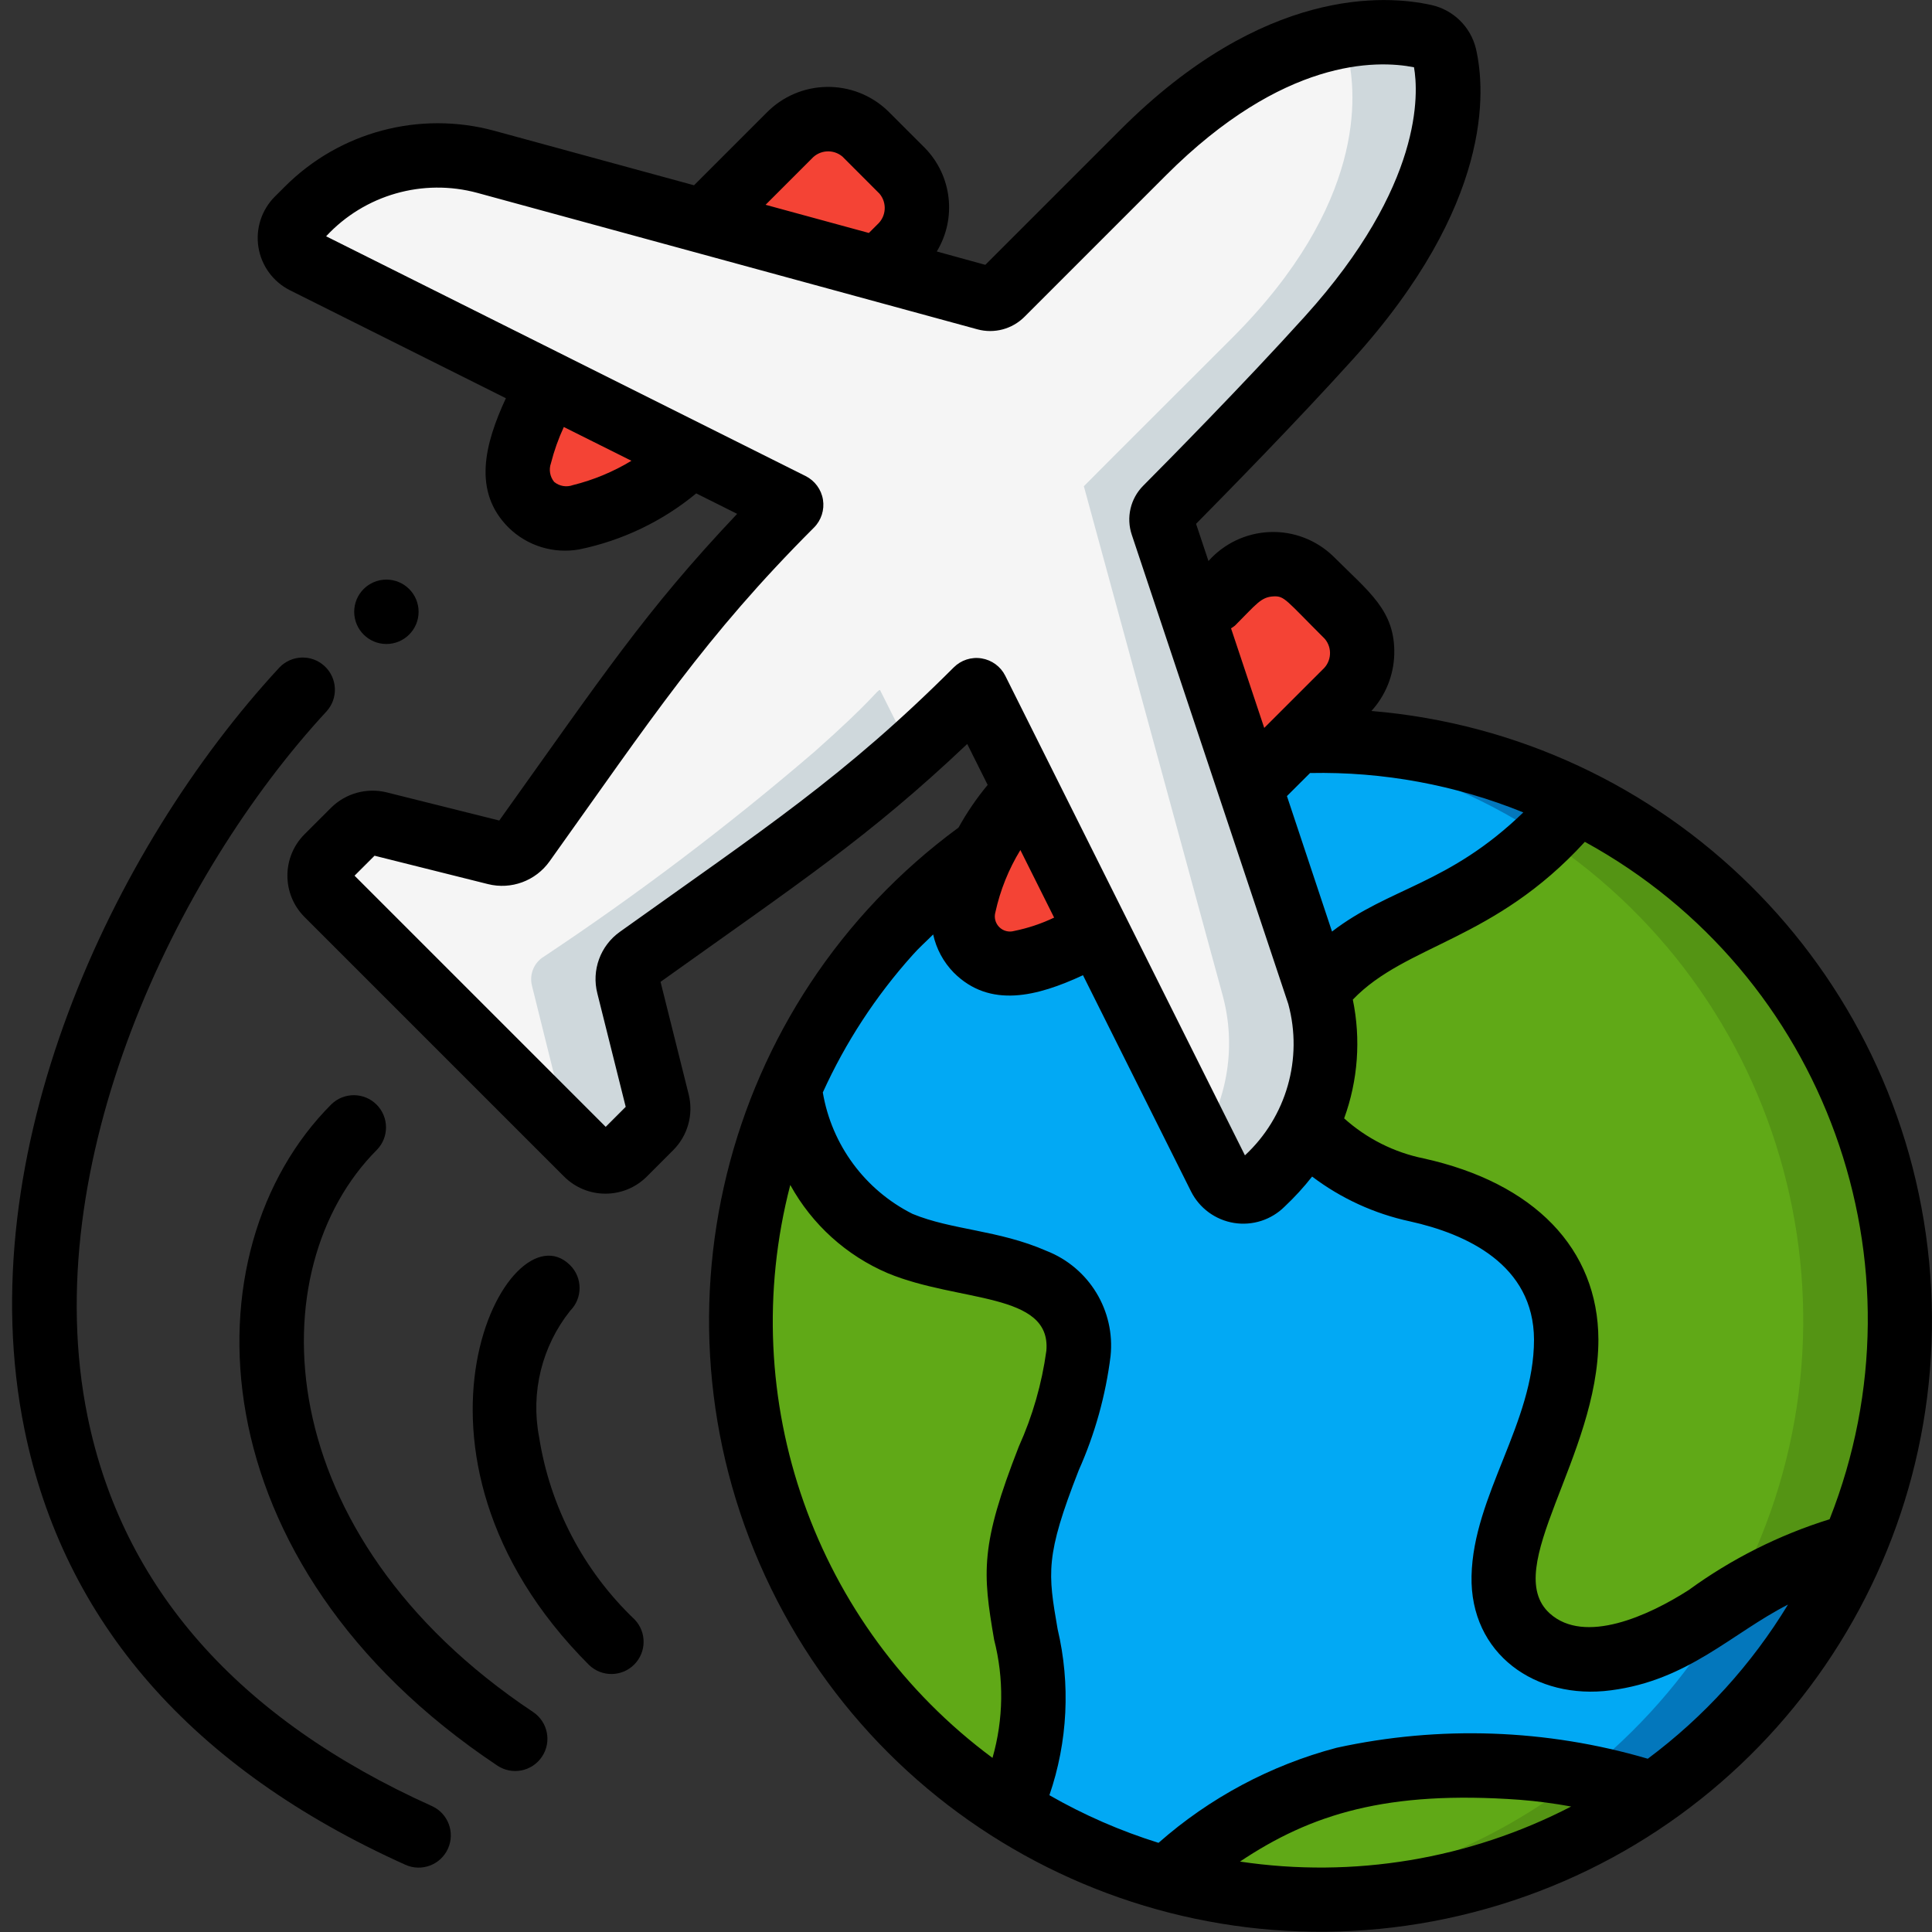 <svg height="512" viewBox="0 0 60 60" width="512" xmlns="http://www.w3.org/2000/svg"><rect x="0" y="0" width="60" height="60" fill="#333333" stroke="none"/><g id="092---Traveling" fill="none"><g id="Icons" transform="translate(9)"><circle id="Oval" cx="32" cy="41" fill="#02a9f4" r="18"/><path id="Shape" d="m30.5 23.076c9.327.77 16.505 8.565 16.505 17.924s-7.178 17.154-16.505 17.924c6.765.572 13.276-2.713 16.835-8.495s3.559-13.075 0-18.857-10.07-9.068-16.835-8.495z" fill="#0377bc"/><g fill="#60a917"><path id="Shape" d="m24.49 42.04c-.22 2.65-2.12 4.79-1.81 7.53.292 2.566.875 2.918-.27 6.65-7.535-4.728-10.474-14.26-6.91-22.41.263 2.086 1.566 3.897 3.46 4.81 2.081.864 5.774.525 5.53 3.42z"/><path id="Shape" d="m42.35 55.72c-4.399 3.108-9.963 4.07-15.15 2.62 3.291-3.011 6.7-3.769 11.08-3.44 1.386.101 2.753.377 4.07.82z"/><path id="Shape" d="m48.58 48.01c-1.533.389-2.978 1.064-4.26 1.99-.103.076-.21.146-.32.21-3.717 2.491-6.342 1.085-6.3-1.25.049-2.3 1.94-4.495 1.94-7.36-.01-2.74-2.2-4.11-4.64-4.65-1.34-.25-2.55-.961-3.42-2.01l.35-4.19c1.874-2.393 5.092-2.185 8.04-5.85l.02-.02c8.531 4.224 12.296 14.362 8.59 23.13z"/></g><path id="Shape" d="m22.863 24.515c-.96.992-1.627 2.23-1.929 3.577-.123.503.025 1.034.391 1.4.366.366.897.514 1.4.391.83-.186 1.623-.511 2.344-.962 6.075-5.729 4.376-4.088 7.712-7.423.668-.638.696-1.695.063-2.368l-1.152-1.151c-.672-.633-1.729-.605-2.367.063-.897.897.247-.362-6.462 6.473z" fill="#f44335"/><path id="Shape" d="m18.958 7.675c.668-.638.696-1.695.063-2.367l-1.151-1.152c-.673-.633-1.73-.605-2.368.063-3.337 3.338-1.693 1.636-7.423 7.712-.453.719-.78 1.51-.968 2.339-.123.502.025 1.033.391 1.399.366.366.896.515 1.398.392 1.348-.3 2.588-.966 3.583-1.924 6.688-6.563 5.517-5.502 6.475-6.462z" fill="#f44335"/><path id="Shape" d="m27.66 15.1 4.31 15.81c.542 1.974-.019 4.086-1.47 5.53l-.31.32c-.186.186-.449.271-.709.229-.259-.042-.483-.205-.601-.439-.754-1.5.3.606-7.55-15.12-.1 0-.18.273-2.041 1.921-2.699 2.288-5.523 4.425-8.459 6.4-.269.197-.391.537-.31.86l.9 3.62c.069.279-.01.574-.21.78l-.83.82c-.152.154-.359.24-.575.24-.216 0-.423-.086-.575-.24-4.761-4.76.057.069-8.06-8.06-.153-.152-.239-.359-.239-.575s.086-.423.239-.575c.663-.669.476-.5.82-.83.205-.202.501-.281.78-.21 2.026.505 1.121.276 3.62.9.323.081.663-.041.86-.31 3.242-4.458 4.876-7.064 8.32-10.49v-.01l-15.12-7.551c-.234-.118-.398-.342-.439-.601s.044-.523.229-.709l.32-.31c1.444-1.451 3.556-2.012 5.53-1.47 15.553 4.222 12.69 3.464 15.81 4.31.11-.11.84-.83 4.61-4.61 2.273-2.273 5.608-4.33 8.76-3.59.292.07.52.298.59.59.28 1.2.56 4.61-3.59 8.76-3.78 3.77-4.5 4.5-4.61 4.61z" fill="#f5f5f5"/><path id="Shape" d="m10.83 29.75c2.949-1.957 5.774-4.094 8.459-6.4-.3-.613-.621-1.244-.959-1.921-.1 0-.179.272-2.04 1.92-2.685 2.306-5.511 4.443-8.46 6.4-.268.197-.39.537-.31.86l.9 3.62c.05.227-0.0.465-.138.653l.948.947c.152.154.359.24.575.24.216 0 .423-.086.575-.24l.83-.82c.2-.206.279-.501.21-.78l-.9-3.62c-.08-.323.042-.662.31-.859z" fill="#cfd8dc"/><path id="Shape" d="m32.27 10.49c4.15-4.15 3.87-7.56 3.59-8.76-.07-.292-.298-.52-.59-.59-.967-.217-1.972-.204-2.933.037.257.083.454.291.523.553.28 1.2.56 4.61-3.59 8.76-3.78 3.77-4.5 4.5-4.61 4.61l4.31 15.81c.416 1.527.175 3.158-.663 4.5.267.533.313.623.573 1.138.118.234.342.398.601.439.259.042.523-.044.709-.229l.31-.32c1.451-1.444 2.012-3.556 1.47-5.53l-4.31-15.808c.11-.11.83-.84 4.61-4.61z" fill="#cfd8dc"/><path id="Shape" d="m42.35 55.72c-3.216 2.328-7.136 3.479-11.1 3.26-2.915-.175 3.178.638 8.86-3.84.759.143 1.507.336 2.24.58z" fill="#549414"/><path id="Shape" d="m48.58 48.01c-1.364.341-2.659.912-3.83 1.69 4.541-8.201 2.016-18.515-5.8-23.69.372-.353.719-.73 1.04-1.13 8.534 4.221 12.3 14.362 8.59 23.13z" fill="#549414"/></g><g id="Outline" fill="#000"><path id="Shape" d="m42.59 22.081c.438-.482.69-1.103.71-1.754.036-1.371-.789-1.943-1.9-3.056-.527-.507-1.237-.777-1.967-.748s-1.417.354-1.903.9l-.385-1.155c.9-.912 3.1-3.15 4.866-5.106 4.355-4.817 4.126-8.355 3.825-9.652-.165-.678-.701-1.203-1.382-1.354-1.419-.317-5.206-.577-9.654 3.869l-4.2 4.2-1.507-.415c.623-1.028.473-2.347-.364-3.21l-1.152-1.151c-1.063-1.024-2.754-.996-3.782.064l-2.241 2.241-6.2-1.692c-2.319-.63-4.799.028-6.5 1.726l-.318.317c-.412.412-.602.996-.51 1.572.092.575.454 1.072.974 1.335l6.711 3.355c-.664 1.433-1.035 2.9.081 4.015.578.569 1.395.823 2.194.681 1.336-.274 2.585-.871 3.636-1.74l1.271.635c-2.853 3.015-4.167 5.017-7.388 9.524l-3.5-.875c-.618-.151-1.271.03-1.723.478l-.826.825c-.707.71-.707 1.857 0 2.567l8.064 8.064c.71.706 1.856.706 2.566 0l.824-.825c.45-.452.631-1.105.479-1.724l-.875-3.5c4.306-3.076 6.443-4.471 9.524-7.387l.635 1.271c-.342.412-.645.856-.905 1.325-7.399 5.436-9.849 15.387-5.819 23.636 4.03 8.249 13.385 12.434 22.22 9.939s14.621-10.954 13.742-20.093c-.879-9.139-8.172-16.339-17.321-17.103zm14.231 25.1c-1.57.489-3.049 1.232-4.378 2.2-1.247.8-3.229 1.7-4.312.727-1.554-1.4 1.509-4.879 1.509-8.51-.011-2.813-1.987-4.862-5.426-5.622-.919-.187-1.772-.617-2.47-1.244.43-1.181.523-2.458.269-3.688 1.66-1.729 4.379-1.808 7.206-4.9 7.475 4.092 10.734 13.11 7.602 21.035zm-16.136-23.174c2.268-.047 4.521.37 6.623 1.223-2.327 2.248-4.155 2.325-5.941 3.7l-1.4-4.207zm-2.332-4.578c.672-.673.808-.889 1.2-.908.342-.016.38.112 1.589 1.318.24.282.212.703-.063.951l-1.817 1.816-1.031-3.093c.043-.025.083-.053.122-.084zm-13.144-14.502c.249-.275.671-.303.954-.064l1.151 1.152c.239.283.211.704-.063.953l-.267.267-3.208-.875zm-7.419 10.139c-.197.072-.418.034-.58-.1-.132-.162-.17-.382-.1-.579.098-.387.232-.764.4-1.126l2.1 1.049c-.565.342-1.179.597-1.82.756zm11.828 5.662c-3.395 3.393-5.907 5.024-10.366 8.21-.608.432-.886 1.194-.7 1.916l.88 3.52-.621.621-7.8-7.8.621-.62 3.52.881c.723.182 1.484-.099 1.916-.707 3.164-4.43 4.831-6.985 8.211-10.365.227-.227.33-.55.279-.866s-.252-.59-.539-.734l-14.891-7.446c1.194-1.288 3.005-1.807 4.7-1.347l15.532 4.238c.519.139 1.072-.008 1.453-.387l4.4-4.4c3.631-3.63 6.522-3.585 7.7-3.353.139.787.3 3.654-3.386 7.734-1.906 2.11-4.325 4.559-5.02 5.258-.401.4-.539.994-.357 1.53l4.859 14.569c.461 1.695-.058 3.506-1.346 4.7l-7.443-14.893c-.144-.288-.417-.488-.735-.54s-.64.053-.867.281zm2.07 5.669 1.049 2.1c-.395.189-.813.328-1.242.415-.164.047-.341.001-.462-.12-.121-.121-.167-.298-.12-.462.149-.682.411-1.334.775-1.93zm-7.145 10.403c.675 1.227 1.743 2.193 3.032 2.742 2.2.911 5.074.579 4.921 2.405-.141 1.029-.429 2.032-.856 2.978-1.2 3.068-1.126 3.908-.766 6 .309 1.205.292 2.472-.051 3.668-5.526-4.095-8.011-11.136-6.28-17.793zm13.966 21.013c2.2-1.471 4.561-2.22 8.7-1.918.532.042 1.061.112 1.585.208-3.163 1.638-6.762 2.236-10.285 1.71zm12.664-3.194c-3.142-.923-6.466-1.04-9.665-.34-2.047.541-3.94 1.552-5.529 2.952-1.18-.368-2.317-.864-3.389-1.479.57-1.661.659-3.45.255-5.16-.3-1.741-.392-2.256.657-4.934.502-1.125.834-2.317.987-3.539.15-1.414-.665-2.754-1.99-3.272-1.489-.652-2.937-.643-4.16-1.149-1.476-.742-2.51-2.142-2.786-3.771.705-1.555 1.644-2.992 2.784-4.263.2-.228.429-.429.643-.644.098.447.319.857.638 1.184 1.125 1.126 2.6.739 4.015.082l3.355 6.714c.261.521.757.885 1.333.979.576.093 1.161-.095 1.574-.507.308-.289.593-.601.854-.933.898.679 1.934 1.154 3.035 1.391 1.754.387 3.847 1.341 3.856 3.673 0 2.581-1.886 4.836-1.94 7.338-.052 2.423 1.991 3.863 4.328 3.553 2.4-.31 3.747-1.767 5.5-2.663-1.13 1.861-2.609 3.487-4.355 4.788z"/><path id="Shape" d="m13.411 56.088c-6.011-2.706-9.611-6.78-10.694-12.109-1.588-7.809 2.737-16.821 7.427-21.89.366-.407.337-1.031-.065-1.403-.401-.371-1.026-.351-1.403.045-5.193 5.613-9.656 15.101-7.919 23.647 1.219 5.994 5.2 10.548 11.832 13.534.504.227 1.096.003 1.323-.501s.003-1.096-.501-1.323z"/><path id="Shape" d="m11.707 35.707c.379-.392.374-1.016-.012-1.402s-1.009-.391-1.402-.012c-4.538 4.536-4.261 14.264 5.152 20.539.46.307 1.08.183 1.387-.277s.183-1.08-.277-1.387c-8.262-5.508-8.54-13.768-4.848-17.461z"/><path id="Shape" d="m16.742 44.626c-.266-1.385.087-2.816.965-3.919.39-.39.39-1.024 0-1.414-1.916-1.916-6.019 5.81.586 12.414.392.379 1.016.374 1.402-.012s.391-1.009.012-1.402c-1.585-1.511-2.627-3.503-2.965-5.667z"/><circle id="Oval" cx="12" cy="19" r="1"/></g></g></svg>